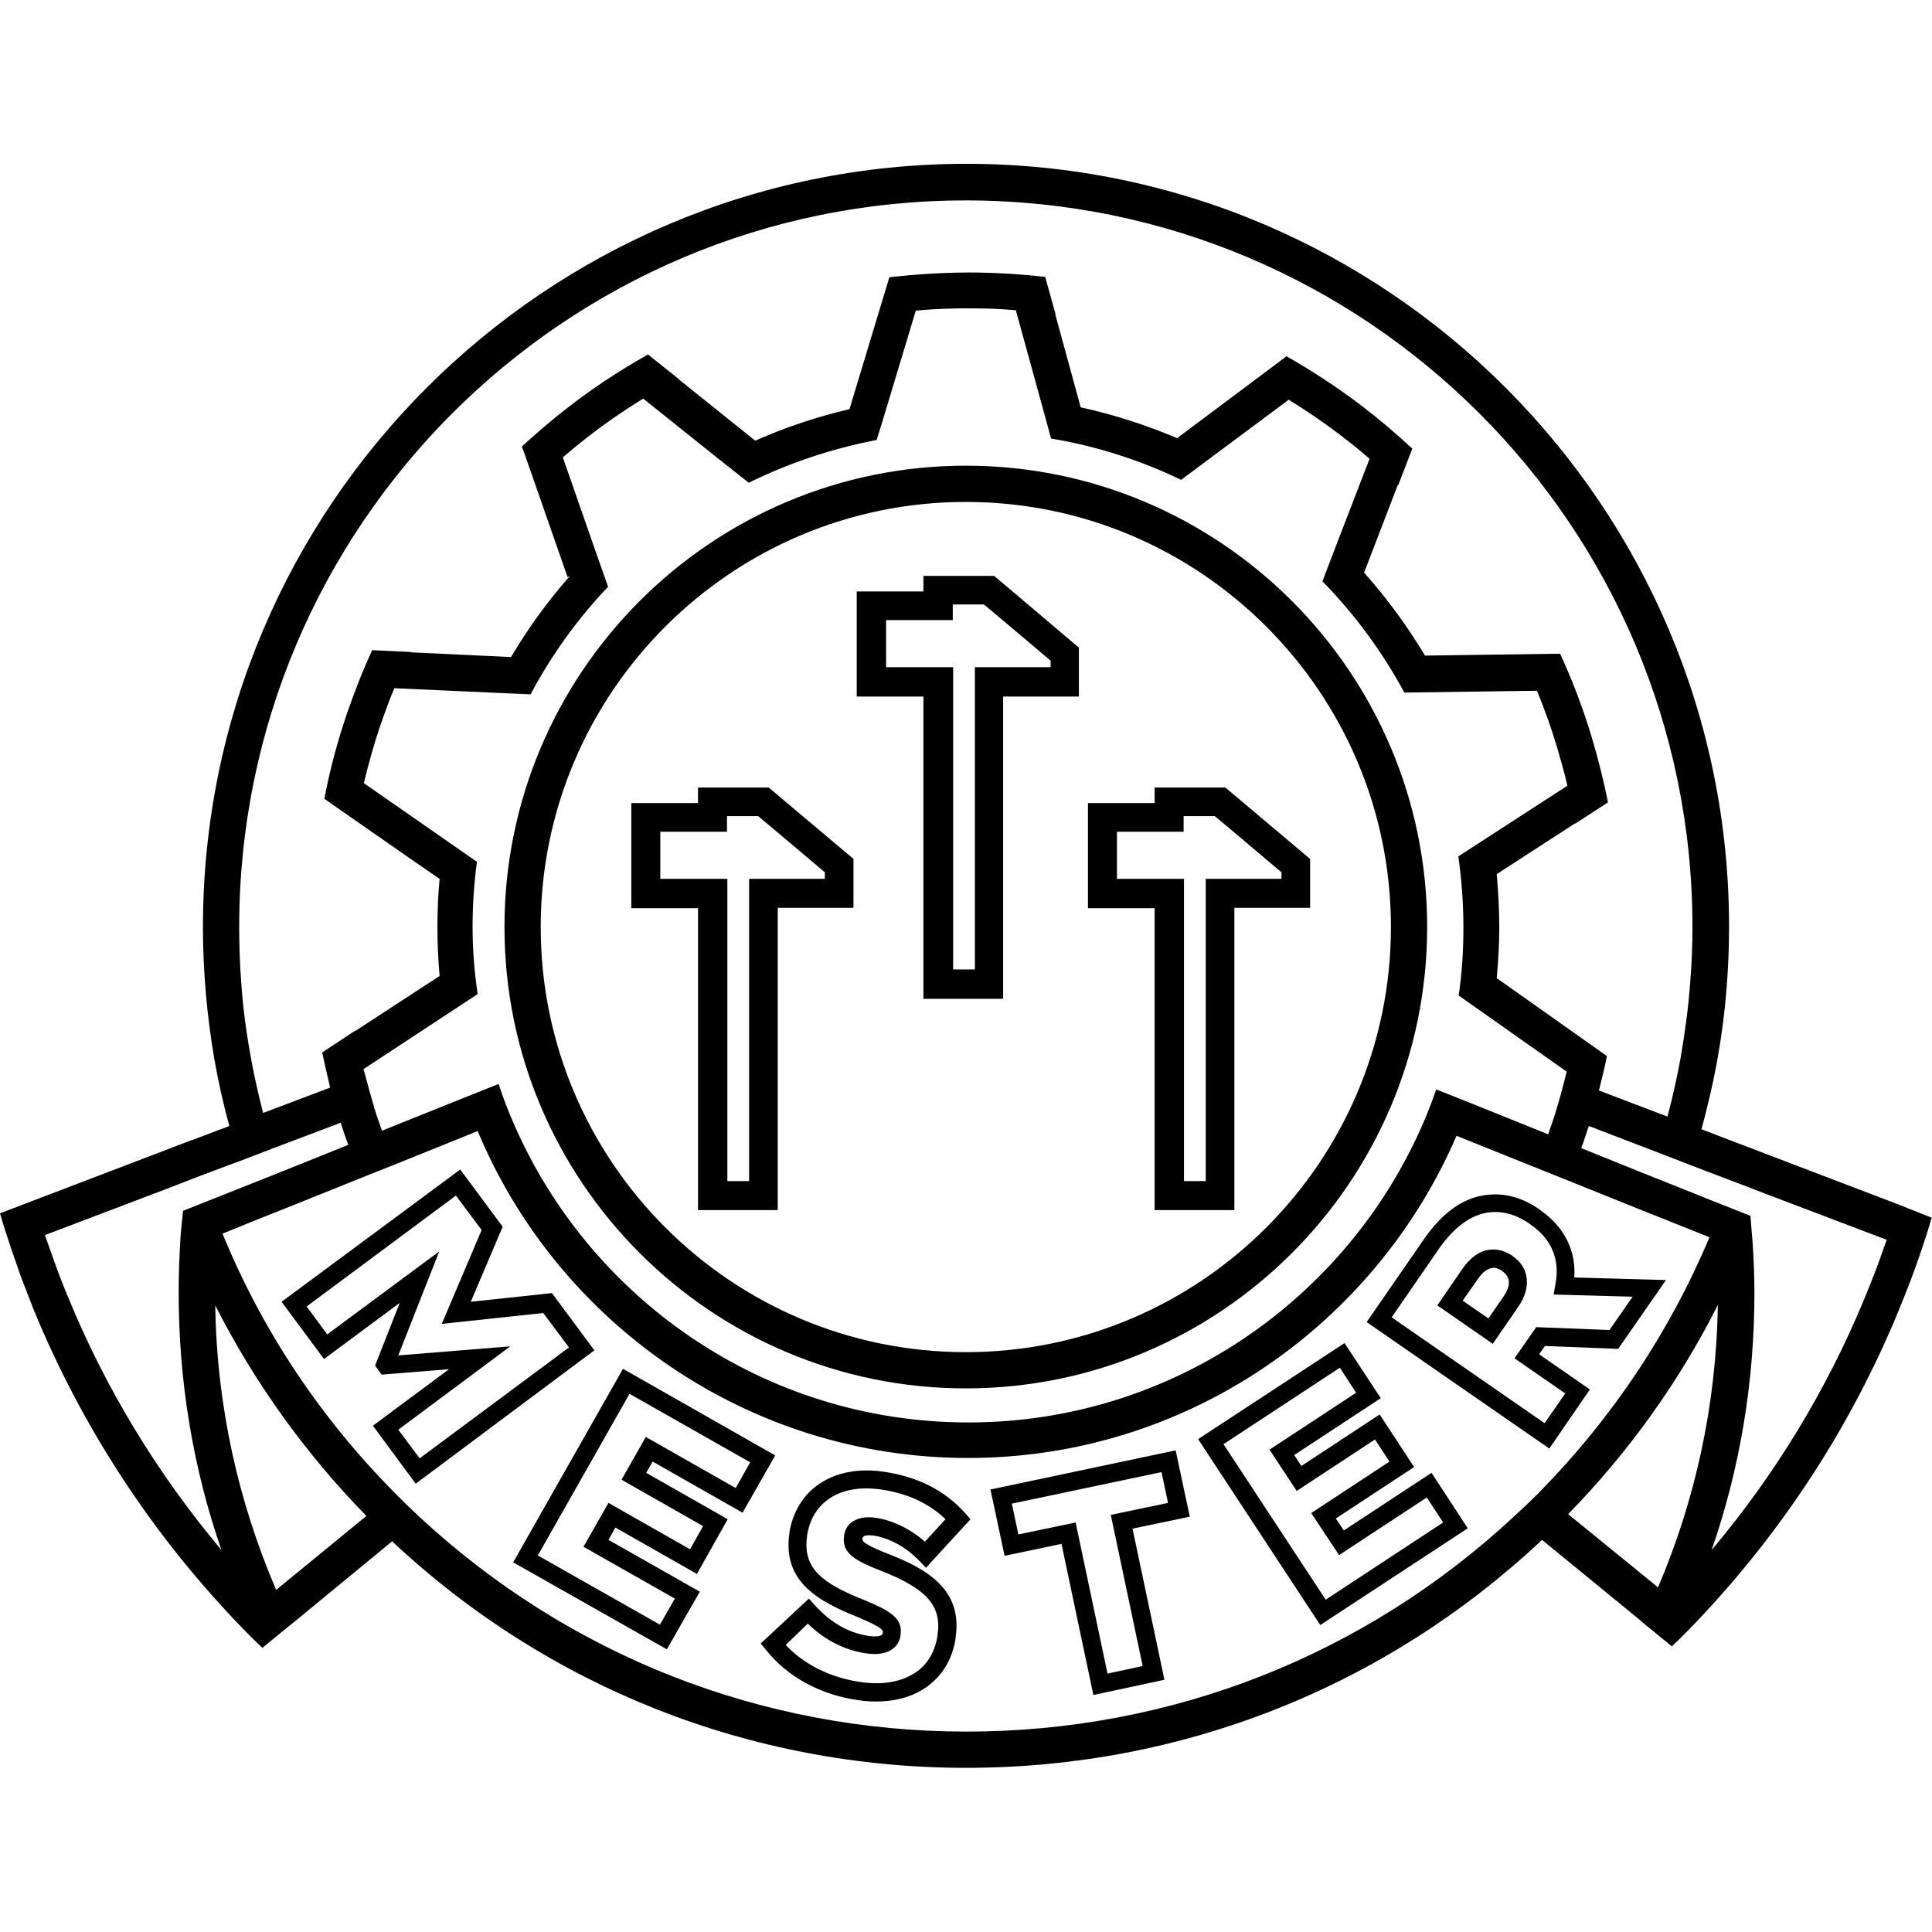 <?xml version="1.0" encoding="utf-8"?>
<!-- Generator: Adobe Illustrator 24.0.1, SVG Export Plug-In . SVG Version: 6.00 Build 0)  -->
<svg version="1.1" id="Gotham_Black__x2B_10_x2F_8" xmlns="http://www.w3.org/2000/svg" xmlns:xlink="http://www.w3.org/1999/xlink"
	 x="0px" y="0px" viewBox="0 0 533.1 533.1" style="enable-background:new 0 0 533.1 533.1;" xml:space="preserve">
<g>
	<g>
		<path d="M266.5,383.1c70.2,0,127.3-57.1,127.3-127.3c0-70.2-57.1-127.3-127.3-127.3s-127.3,57.1-127.3,127.3
			C139.2,326,196.3,383.1,266.5,383.1z M266.5,138.5c64.7,0,117.3,52.6,117.3,117.3s-52.6,117.3-117.3,117.3
			c-64.7,0-117.3-52.6-117.3-117.3S201.8,138.5,266.5,138.5z"/>
	</g>
	<g>
		<path d="M254.8,275.6h22v-83.4h20.9v-13.5L276.8,161l-2.5-2.1h-19.5h0l0,4.3h-18.4v29h18.4V275.6z M244.5,184.1v-13h10.4h8h0
			l0-4.3h8.6l5.5,4.6l12.9,10.9v1.8h-12.9h-8v8v75.4h-6v-75.4v-8h-8H244.5z"/>
	</g>
	<g>
		<path d="M318.6,333.9h22v-83.4h20.9v-13.5l-20.9-17.6l-2.5-2.1h-19.5v4.3h-18.4v29h18.4V333.9z M308.2,242.5v-13h10.4h8h0l0-4.3
			h8.6l5.5,4.6l12.9,10.9v1.8h-12.9h-8v8v75.4h-6v-75.4v-8h-8H308.2z"/>
	</g>
	<g>
		<path d="M192.6,333.9h22v-83.4h20.9v-13.5l-20.9-17.6l-2.5-2.1h-19.5v4.3h-18.4v29h18.4V333.9z M182.2,242.5v-13h10.4h8h0l0-4.3
			h8.6l5.5,4.6l12.9,10.9v1.8h-12.9h-8v8v75.4h-6v-75.4v-8h-8H182.2z"/>
	</g>
	<g>
		<path d="M523.7,332.3l-33.8-12.9l-9.4-3.6l-0.3-0.1v0l-10.7-4.1c1.8-6.7,3.4-13.5,4.6-20.5c2-11.5,3-23.3,3-35.4
			c0-116.1-94.4-210.5-210.5-210.5C150.4,45.3,56,139.7,56,255.8c0,12.3,1.1,24.4,3.1,36.2c1.1,6.3,2.5,12.6,4.2,18.7l-9.8,3.7
			l-0.9,0.3l-9.4,3.6L9.4,331.2L0,334.8c0.9,3.2,2,6.4,3,9.5c0.9,2.6,1.8,5.2,2.7,7.8c1.2,3.1,2.4,6.2,3.6,9.3
			c13,31.6,31.8,60.8,56,86.2c1.5,1.6,3.1,3.2,4.7,4.8c0.8,0.8,1.6,1.5,2.4,2.3c0,0,0,0,0,0l0,0l7.8-6.4l0.3-0.2l27.7-22.8
			c43.1,40.4,99.1,62.5,158.4,62.5c59.6,0,115.7-22.3,158.9-62.9l27.6,22.6l0.4,0.4l7.6,6.2l0.2,0.2c0.6-0.6,1.2-1.2,1.9-1.8
			c1.8-1.8,3.5-3.5,5.2-5.3c23.7-25,42.2-53.6,55.1-84.6c1.3-3.1,2.5-6.2,3.7-9.3c1-2.6,1.9-5.2,2.8-7.8c1.1-3.2,2.1-6.3,3-9.5
			L523.7,332.3z M266.5,55.3c110.6,0,200.5,89.9,200.5,200.5c0,5-0.2,10.1-0.6,15c-0.5,7.2-1.5,14.3-2.7,21.3
			c-1,5.4-2.2,10.8-3.6,16l-18.9-7.2v0c0.8-3.2,1.6-6.4,2.2-9.5l-1.7-1.2l0,0L413,269.9c0.4-4.6,0.7-9.3,0.7-14.1
			c0-4.9-0.3-9.8-0.7-14.6l21.6-14c0,0,0,0.1,0,0.1l9.1-5.9c-1.2-6-2.7-12-4.5-18c-2.4-8-5.3-15.6-8.7-23l-2,0l0,0l-35.3,0.5
			c-4.9-8.2-10.5-15.8-16.8-22.9l9.3-24.2c0,0,0,0,0.1,0.1l3.9-10.1c-4.5-4.2-9.2-8.2-14.2-12c-6.6-5-13.5-9.5-20.5-13.5l-1.6,1.2
			l0,0l-28.6,21.4c-8.5-3.6-17.4-6.5-26.6-8.5l-7-25.6c0,0,0.1,0,0.1,0l-2.9-10.4c-6.1-0.7-12.3-1.1-18.5-1.2
			c-8.3-0.1-16.5,0.4-24.5,1.3l-0.6,2l0,0l-10.4,34.4c-9,2.1-17.7,5-26,8.7l-21.2-17c0,0,0,0,0.1,0l-8.5-6.8
			c-5.3,3-10.6,6.3-15.7,9.9c-6.8,4.8-13.1,10-19.1,15.5l0.7,1.9l0,0l11.9,34.1l0.6-0.2c-6.1,6.9-11.5,14.4-16.2,22.3l0,0l-27.5-1.3
			c0,0,0,0,0-0.1l-10.8-0.5c-2.6,5.6-4.8,11.3-6.9,17.3c-2.7,7.9-4.8,15.8-6.3,23.7l1.7,1.2l0,0l23.4,16.3l0,0l6.7,4.6
			c-0.4,4.3-0.6,8.7-0.6,13.2c0,4.6,0.2,9.1,0.6,13.6L98,284.5c0,0,0-0.1,0-0.1l-9.1,6c0.7,3.2,1.4,6.4,2.2,9.7l-18.5,7
			c-1.2-4.7-2.3-9.5-3.2-14.3c-1.3-7-2.3-14-2.8-21.2c-0.4-5.2-0.6-10.5-0.6-15.8C66,145.2,155.9,55.3,266.5,55.3z M130.4,255.8
			c0-6.1,0.4-12.1,1.2-18l-9.2-6.4l0,0l-22-15.3c1.3-5.4,2.8-10.8,4.6-16.1c1.2-3.4,2.4-6.8,3.8-10.1l26.6,1.2l0,0l11,0.5
			c5.8-10.9,13-20.9,21.4-29.7l-2.1-5.9l-10.4-29.8c4.2-3.6,8.6-7.1,13.2-10.3c3-2.1,6-4.1,9-5.9l20.5,16.4l8.6,6.8
			c11-5.4,22.8-9.4,35.3-11.8l1.7-5.5h0l9.1-30.2c5.5-0.5,11.1-0.7,16.8-0.6c3.6,0,7.2,0.2,10.8,0.5l8.5,30.9l1.2,4.5
			c12.6,2.1,24.7,6,35.9,11.4l9-6.7l0,0l20.7-15.4c4.7,2.9,9.3,6,13.9,9.5c2.9,2.2,5.7,4.4,8.4,6.8l-9.1,23.6l0,0l-3.9,10.2
			c8.9,9.1,16.5,19.4,22.6,30.7l36.6-0.5c2.1,5.1,4,10.4,5.6,15.8c1,3.5,2,6.9,2.8,10.4l-30.1,19.5c0.9,6.4,1.4,12.9,1.4,19.6
			c0,6.4-0.4,12.7-1.3,18.8l29.8,21c-0.1,0.5-0.3,1.1-0.4,1.6v0c-0.8,3.2-1.7,6.5-2.7,9.7c-0.5,1.6-1,3.2-1.6,4.8
			c-0.1,0.4-0.3,0.8-0.4,1.2l-21.6-8.7l-9.3-3.7c-1.1,3.2-2.3,6.3-3.6,9.3c-21,48.5-69.3,82.6-125.5,82.6
			c-56.7,0-105.4-34.7-126.1-84c-1.3-3.1-2.5-6.2-3.5-9.4l-9.3,3.7l-22.9,9.2c-0.7-2-1.4-3.9-2-5.9c-0.1-0.2-0.2-0.5-0.2-0.7
			c-0.9-3-1.7-6-2.5-9c-0.1-0.5-0.3-1-0.4-1.4l31.5-20.7C130.9,268.2,130.4,262.1,130.4,255.8z M18.7,357.7
			c-1.3-3.1-2.5-6.2-3.6-9.3c-0.9-2.5-1.8-5-2.7-7.6l33.7-12.8l5.4-2.1l3.9-1.5l6.9-2.6l3.8-1.4l9.4-3.6l18.5-7
			c0.7,2,1.3,4.1,2.1,6.1l-18.4,7.4l-9.3,3.7l-7.3,2.9l-3.3,1.3l-7.3,2.9c-0.2,1.7-0.3,3.4-0.5,5c-0.2,2-0.3,4.1-0.4,6.1l0,0
			c-0.2,3.8-0.3,7.7-0.3,11.6c0,24.5,4,48.4,11.8,70.9C43.3,406.5,29,382.9,18.7,357.7z M76.2,438.7c-10.4-24.2-16.4-50.7-16.8-78.5
			c10.7,21.1,24.7,40.7,41.7,58.1L76.2,438.7z M425,411.5c-0.4,0.4-0.8,0.9-1.3,1.3c-2,2-3.9,3.8-6,5.7
			c-41.2,38.3-94.5,59.3-151,59.3c-56.4,0-109.5-20.9-150.7-59c-2.1-2-4.3-4-6.3-6.1c-0.3-0.3-0.6-0.6-0.9-0.9
			c-20.6-20.8-36.6-45-47.4-71.4l10.6-4.3l9.3-3.7l18.4-7.4l9.8-3.9l22.3-9c22.1,52.9,74.5,90.2,135.3,90.2
			c60.4,0,112.3-36.7,134.8-88.9l20.4,8.2l10.5,4.2l18.6,7.5l9.3,3.7l0,0l11,4.4C460.8,367.3,445.1,391,425,411.5z M457.5,438
			l-24.8-20.2c16.9-17.3,30.7-36.7,41.3-57.7C473.6,387.8,467.7,414.1,457.5,438z M518,349.4c-1.2,3.1-2.4,6.2-3.7,9.3
			c-10.3,24.8-24.4,48.1-42,69c7.8-22.5,11.8-46.4,11.8-70.9c0-4.7-0.2-9.3-0.5-13.9c-0.1-1.2-0.2-2.5-0.3-3.7
			c-0.1-1.3-0.2-2.5-0.3-3.7l-7.8-3.1l-2.8-1.1l-8.2-3.3l0,0l-9.3-3.7l-18.6-7.5c0.2-0.5,0.4-1.1,0.6-1.6c0.5-1.5,1-3,1.5-4.5
			l18.8,7.2l9.3,3.6l4.7,1.8l6.3,2.4l4.5,1.7l4.9,1.9l33.7,12.8C519.8,344.4,518.9,346.9,518,349.4z"/>
	</g>
	<g>
		<g>
			<path d="M114.7,409.4l-11.8-16l21-15.6l-18.6,1.5l-1.8-2.5l6.8-17.3l-20.9,15.5l-11.7-15.8l49.3-36.5l11.7,15.8l-8.8,20.7
				l22.4-2.4l11.7,15.8L114.7,409.4z M109.9,394.5l5.9,7.9l41.2-30.6l-7.1-9.5l-28,3l11-25.9l-7.1-9.5l-41.2,30.6l5.7,7.7l30.9-22.9
				L109.9,374l30.9-2.5L109.9,394.5z"/>
		</g>
		<g>
			<path d="M184,455.1l-42.4-24l30.3-53.4l42,23.9l-9,15.8l-24.8-14.1l-1.8,3.1l22.5,12.8l-8.5,15.1l-22.5-12.8l-1.9,3.4l25.2,14.3
				L184,455.1z M148.4,429.2l33.7,19.1l4.1-7.2L161,426.8l6.9-12.1l22.5,12.8l3.6-6.4l-22.5-12.8l6.7-11.8l24.8,14.1l4-7.1
				l-33.3-18.9L148.4,429.2z"/>
		</g>
		<g>
			<path d="M241.8,469.5c-1.7,0-3.4-0.1-5.2-0.4c-10.3-1.5-19.3-6.4-25.2-13.8l-1.5-1.8l13.3-12.4l1.7,1.9c4.4,4.8,9.3,7.6,14.8,8.4
				c0.6,0.1,3.7,0.5,3.9-0.8l0-0.2c0.1-0.4,0.2-1.2-6.7-4.1c-10.7-4.3-21-9.6-19.1-23.1l0-0.2c0.9-5.8,3.9-10.7,8.5-13.7
				c4.7-3.1,10.8-4.2,17.6-3.2c9.4,1.4,16.7,5.1,22.4,11.4l1.5,1.7l-12.3,13.4l-1.8-1.9c-3.8-3.9-8.3-6.3-12.7-7
				c-1.6-0.2-2.4,0-2.6,0.2c-0.2,0.1-0.3,0.3-0.4,0.5l0,0.2c-0.1,0.5-0.2,1.3,6.9,4.1c10.9,4.2,20.7,9.9,18.8,23l0,0.2
				c-0.9,6.3-4.1,11.2-9.1,14.3C251,468.4,246.7,469.5,241.8,469.5z M216.8,453.9c5.1,5.4,12.3,9,20.5,10.2
				c5.8,0.9,10.9,0.1,14.7-2.2c3.7-2.2,6-5.9,6.7-10.7l0-0.2c1.2-7.9-3.1-12.7-15.7-17.6c-6.5-2.6-10.8-4.6-10.1-9.5l0-0.2
				c0.3-1.9,1.3-3.4,3-4.2c1.5-0.8,3.4-1,5.7-0.7c4.7,0.7,9.5,3,13.6,6.6l5.7-6.2c-4.6-4.4-10.4-7.1-17.8-8.2
				c-5.6-0.8-10.5,0-14.1,2.4c-3.5,2.3-5.6,5.8-6.3,10.3l0,0.2c-1.3,9,4.4,13.1,16,17.7c6.2,2.6,10.5,4.7,9.8,9.4l0,0.2
				c-0.4,3.1-3.2,6-9.6,5c-5.9-0.9-11.3-3.6-16-8.2L216.8,453.9z"/>
		</g>
		<g>
			<path d="M301.7,467.7l-8.8-41.7l-15.7,3.3l-3.9-18.3l51.1-10.8l3.9,18.3l-15.8,3.3l8.8,41.7L301.7,467.7z M296.8,420.1l8.8,41.7
				l9.7-2.1l-8.8-41.7l15.8-3.3l-1.8-8.5l-41.3,8.7l1.8,8.5L296.8,420.1z"/>
		</g>
		<g>
			<path d="M364.3,448.4l-33.7-51.3l40.4-26.5l10,15.2l-23.9,15.7l2,3l21.6-14.2l9.5,14.5l-21.6,14.2l2.2,3.3l24.2-15.9l10,15.3
				L364.3,448.4z M337.6,398.5l28.2,42.9l32.4-21.3l-4.5-6.9l-24.2,15.9l-7.7-11.6l21.6-14.2l-4-6.1l-21.6,14.2l-7.5-11.4l23.9-15.7
				l-4.5-6.9L337.6,398.5z"/>
		</g>
		<g>
			<path d="M427.5,399.7l-50.4-34.9l15.9-23c4.9-7,10.4-11.1,16.6-12c5.3-0.8,10.3,0.5,15.3,4l0.1,0.1c6.6,4.6,9.9,11.1,9.4,18.6
				l25.3,0.7l-13.2,19l-20.2-0.8l-1.6,2.3l14,9.7L427.5,399.7z M384,363.5l42.2,29.2l5.7-8.2l-14-9.7l6-8.6l20.2,0.8l6.4-9.2
				l-21.8-0.6l0.5-2.9c1.3-6.8-1.1-12.5-7-16.5l-0.1-0.1c-3.9-2.7-7.8-3.7-11.7-3.1c-4.8,0.8-9.2,4.1-13.3,9.9L384,363.5z
				 M411.9,370.8l-15.3-10.6l7-10.2c1.8-2.5,3.8-4.2,6.1-4.9c2.5-0.7,5.1-0.3,7.6,1.4l0.1,0.1c4.6,3.2,5.2,8.6,1.6,13.9L411.9,370.8
				z M403.6,358.9l7.1,4.9l4.2-6.1c1.2-1.7,2.7-4.8-0.3-6.9l-0.1-0.1c-1.2-0.8-2.2-1.1-3.3-0.7c-1.1,0.3-2.3,1.3-3.4,2.9
				L403.6,358.9z"/>
		</g>
	</g>
</g>
</svg>
